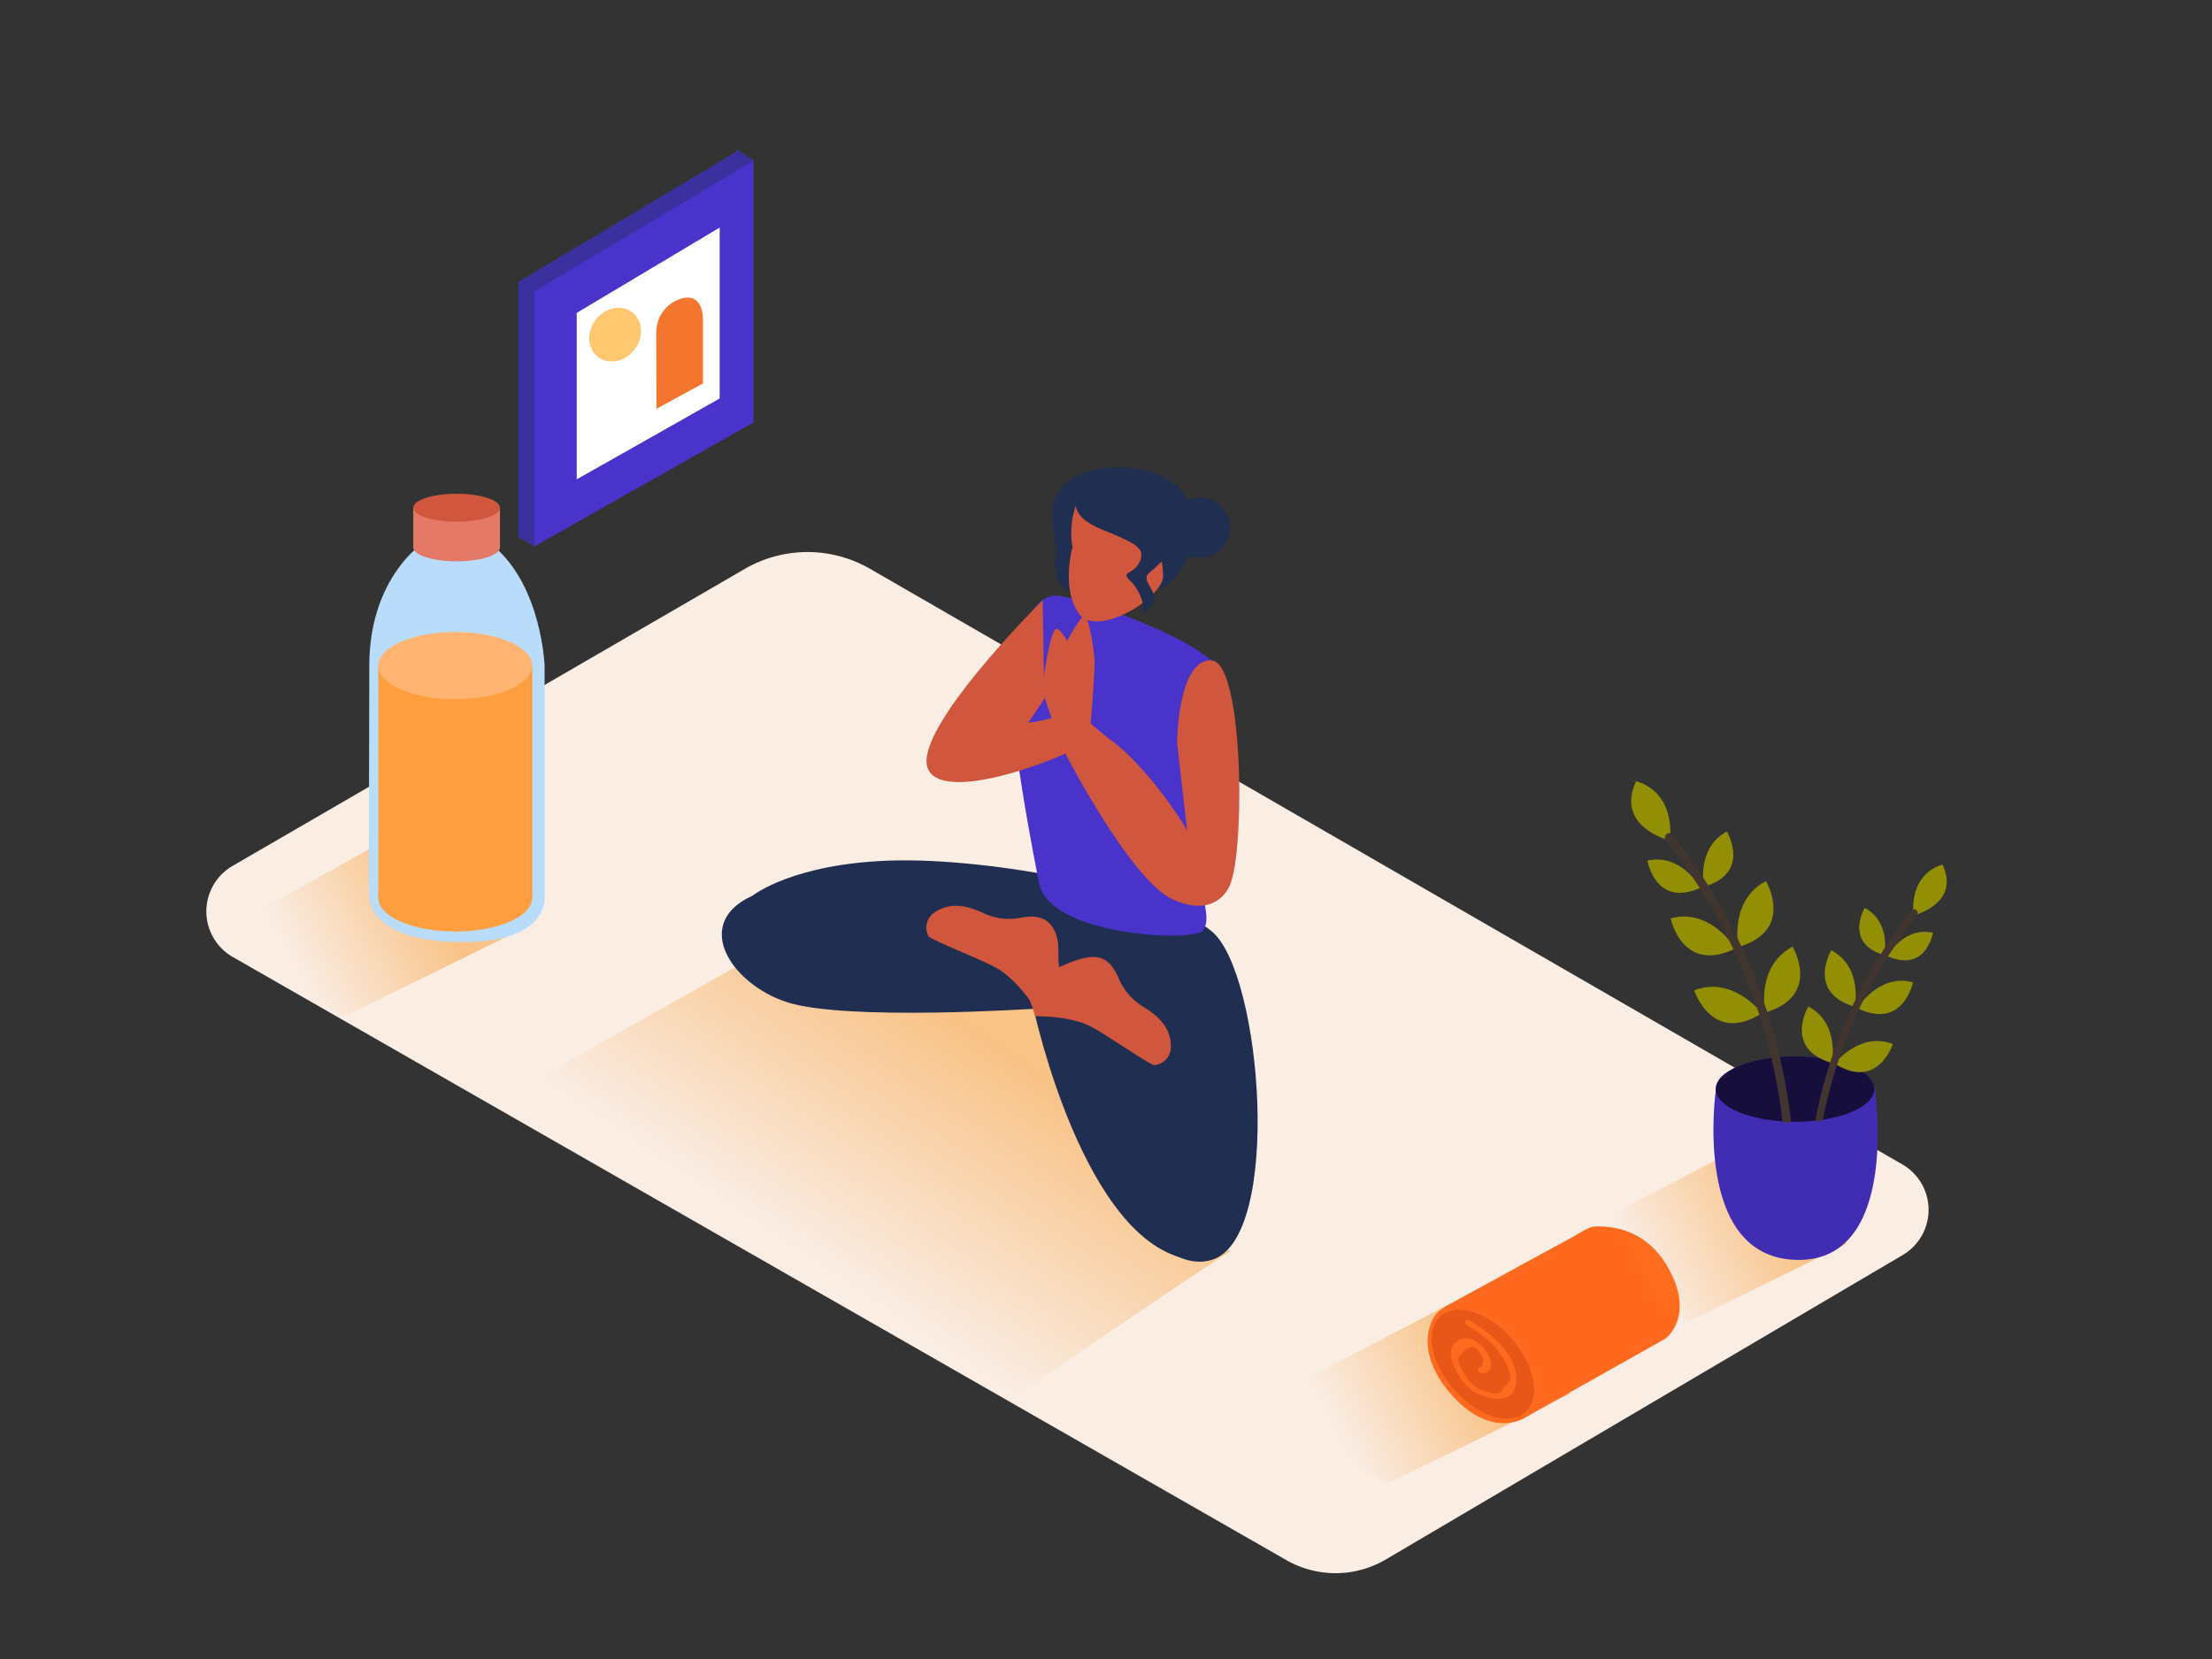 <svg data-name="Layer 1" xmlns="http://www.w3.org/2000/svg" xmlns:xlink="http://www.w3.org/1999/xlink" viewBox="0 0 400 300"><rect x="0" y="0" width="400" height="300" fill="#333333" stroke="none"/><defs><linearGradient id="linear-gradient" x1="145.79" y1="228.13" x2="174.84" y2="184.57" gradientUnits="userSpaceOnUse"><stop offset="0.01" stop-color="#f7931e" stop-opacity="0"/><stop offset="0.99" stop-color="#f7931e"/></linearGradient><linearGradient id="linear-gradient-2" x1="53.06" y1="175.15" x2="79.2" y2="161.35" xlink:href="#linear-gradient"/><linearGradient id="linear-gradient-3" x1="241.83" y1="260.22" x2="267.97" y2="246.43" xlink:href="#linear-gradient"/><linearGradient id="linear-gradient-4" x1="296.47" y1="230.75" x2="322.61" y2="216.96" xlink:href="#linear-gradient"/></defs><path d="M42.06,156.58l92.63-53.71a22.63,22.63,0,0,1,22.66,0L344,210.56a9.48,9.48,0,0,1,.07,16.39L250.6,282a17.91,17.91,0,0,1-18,.11L42.1,173.06A9.51,9.51,0,0,1,42.06,156.58Z" fill="#faede4"/><path d="M182.7,253,89.62,199.29l56.55-31.82L190.4,175l32,51.35C216.07,230.18,188.91,249,182.7,253Z" opacity="0.48" fill="url(#linear-gradient)"/><path d="M136.15,161.92s7.3-5.8,25.15-6.31,48.73,5.23,57.84,12.82,12.82,55.51,0,59.39S193,200.83,195,187.5s-49.94-11.14-49.94-11.14" fill="#202e51"/><path d="M187.9,159.69s-7.07-34.41-4.73-41.42,4.63-10.57,7.86-10.57,25.49,7.38,29.74,13.54-4,29.74-3.82,35.48,2.34,9.77.42,11.68S189.71,169.24,187.9,159.69Z" fill="#4933ca"/><path d="M214.67,150.13l-1.82-15.82s.11-15.12,6.2-14.9,6.16,37.43,2.94,41.41c0,0-2.42,5.23-9.93,1.82s-19.12-25.83-19.12-25.83,2.28-4.1,5.35-4.1S209.55,141.59,214.67,150.13Z" fill="#d0573d"/><path d="M186,174s-33.08-17.44-47.55-12.93-6.71,16.83,4,20.2,44.47,1.15,44.47,1.15S188.77,176,186,174Z" fill="#202e51"/><path d="M186.91,182.42s9.07,42.43,28.31,45.35-1.31-49.43-5-52.78" fill="#202e51"/><path d="M206.78,182.08a10.87,10.87,0,0,1-4.61-5.48c-1-2.08-2.24-3.66-4.74-3.54-3.95.18-7.93,3.67-13,3.64.61,2.22,2.06,4.12,2.72,7.06,2.13,0,7.06.19,10.34,2s7.49,4.87,11.1,6.86a3.29,3.29,0,0,0,3.13-3.47C211.73,185.85,209.41,183.65,206.78,182.08Z" fill="#d0573d"/><path d="M177.79,165.1a10.87,10.87,0,0,0,7.11.79c2.27-.34,4.28-.17,5.57,2,2,3.38-.35,6.52,2.47,10.7a15.37,15.37,0,0,0-5.67,3.76c-1.18-1.77-4.08-5.76-7.41-7.49s-8.22-3.52-11.87-5.42a3.29,3.29,0,0,1,1.15-4.54C171.91,163.08,175,163.79,177.79,165.1Z" fill="#d0573d"/><path d="M193.51,107s-3.17-1-2.68-6.12S188.37,90.81,193.27,87s17.49-3.57,21.26,3-.79,15.9-6.15,17" fill="#202e51"/><path d="M195.06,90.65c-.67.35-1.82,4.48-1.12,8.26,0,0-2.1,7.42,1.12,12s15-2.66,15.26-6.58S206.68,84.63,195.06,90.65Z" fill="#d0573d"/><path d="M194,89.3c1.06,1.35-1,3.91,5.35,6.48s7.83,3.46,6.74,5.84-3.61,1.59-1.65,3.47,2.9,5.35,2,6.25c0,0,3.14-2.25,2-4.35s-1.69-2.6-.3-3.69,4.26-3.77,4.16-6.25S204.66,86.45,199,86.74,194,89.3,194,89.3Z" fill="#202e51"/><circle cx="216.94" cy="95.41" r="5.45" fill="#202e51"/><path d="M202.34,135s-5.73-4.39-6.5-5.61.88-5.64,0-7.52-3.54-8.18-4.75-8.18-2.43,8.92-2.54,10.65,4.39,12.49,4.39,12.49" fill="#d0573d"/><path d="M136.26,29l-3.07-2,0,.42L93.73,51V97.08h0l2.92,1.71,1.2-3.85-.38,0,35.87-20.28V31.61l1.85-1Z" fill="#4933ca"/><path d="M136.26,29l-3.07-2,0,.42L93.73,51V97.08h0l2.92,1.71,1.2-3.85-.38,0,35.87-20.28V31.61l1.85-1Z" fill="#202e51" opacity="0.36"/><polygon points="96.65 52.68 136.26 29.04 136.26 76.39 96.65 98.79 96.65 52.68" fill="#4933ca"/><polygon points="104.29 56.58 130.14 41.15 130.14 72.06 104.29 86.68 104.29 56.58" fill="#fff"/><path d="M118.7,73.93l8.42-4.59V57.49s0-4.68-4-3.47a6.35,6.35,0,0,0-4.45,6Z" fill="#f4752d"/><ellipse cx="111.23" cy="60.51" rx="5.09" ry="4.43" transform="translate(-4.58 111.72) rotate(-52.4)" fill="#fec770"/><path d="M188.55,108.53s-23.85,23.65-20.72,30.56,28.38-3.56,28.92-5.18,1.19-12.41,1.19-14.14-1.08-8.85-1.94-8.42-4.64,7-5,9.06.11,8.74-.65,9.28-4.42,1-4.42,1l2.91-4.29Z" fill="#d0573d"/><path d="M95.45,167.48a6.14,6.14,0,0,1-1.07-1.75c-3.19-7.92-11.29-12.79-18.51-17.32l-38,21.36,24.32,14C73.34,178.45,84.39,172.95,95.45,167.48Z" opacity="0.48" fill="url(#linear-gradient-2)"/><path d="M75.78,98.77s-9,6.36-9,21.59-.17,41,0,42,.68,7.82,16.53,8,15.17-8,15.17-8v-42s-.51-14.26-9.2-21.59Z" fill="#b9dcfa"/><polyline points="74.73 91.82 74.73 98.98 90.41 98.98 90.41 91.82" fill="#e57967"/><ellipse cx="82.57" cy="91.82" rx="7.84" ry="2.53" fill="#d0573d"/><ellipse cx="82.57" cy="98.98" rx="7.84" ry="2.53" fill="#e57967"/><polyline points="68.42 120.36 68.42 162.37 96.25 162.37 96.25 120.36" fill="#ff9e3e"/><ellipse cx="82.33" cy="162.37" rx="13.92" ry="6.08" fill="#ff9e3e"/><ellipse cx="82.33" cy="120.36" rx="13.92" ry="6.08" fill="#ffb471"/><path d="M283.95,252a6.14,6.14,0,0,1-1.07-1.75c-3.19-7.92-9.77-11.84-17-16.37L226.4,254.33l24.32,14C261.84,263,272.89,257.51,283.95,252Z" opacity="0.48" fill="url(#linear-gradient-3)"/><path d="M260.31,237a12.82,12.82,0,0,1,2.2-1.36l14.12-7.74,5.54-3,2.77-1.52a23.33,23.33,0,0,1,2.58-1.41,5.85,5.85,0,0,1,2-.18,14.41,14.41,0,0,1,2.52.26,13.47,13.47,0,0,1,6.25,3,15.42,15.42,0,0,1,3.32,4.12c5.06,8.94-.47,12.91-.47,12.91L275.8,256.35s-6.51,4.37-14.14-5.11c-2.66-3.3-4.6-8-2.79-12.19A5.35,5.35,0,0,1,260.31,237Z" fill="#ff6a1e"/><ellipse cx="268.15" cy="246.68" rx="6.96" ry="11.6" transform="translate(-96.08 237.32) rotate(-41.14)" fill="#e85718"/><path d="M265.64,238.73c-.56-.32-1,.56-.47.88a21.06,21.06,0,0,1,5,3.77,12.71,12.71,0,0,1,1.83,2.49,10,10,0,0,1,.87,2.1,1.81,1.81,0,0,1-.8,2.65q-.67,2-2.5,1.18a6.32,6.32,0,0,1-2.25-.7,7.16,7.16,0,0,1-2.48-2.62,8.13,8.13,0,0,1-1.22-2.73q2.43-3.68,4-1.1a2.22,2.22,0,0,1,.25,2.57c-.6-.22-.82.76-.22,1,1.34.49,2.22-.63,1.93-2a6.05,6.05,0,0,0-3.42-4,2.8,2.8,0,0,0-3.73,1.71c-.49,1.91,1.32,4.94,2.5,6.36,2,2.46,8.8,4.63,9.24-.24C274.63,245,269.49,241,265.64,238.73Z" fill="#ff6a1e"/><path d="M316.47,209.41a5.31,5.31,0,0,1-2.1-1.7l-33.3,17.21,24.32,14c9.54-4.59,19-9.29,28.51-14C330.32,218,323.4,212.72,316.47,209.41Z" opacity="0.48" fill="url(#linear-gradient-4)"/><path d="M310.3,196.94s-4.51,30.78,14.88,30.89c18.62.1,13.82-31.26,13.82-31.26S325.46,184.79,310.3,196.94Z" fill="#4933ca"/><path d="M310.3,196.94s-4.51,30.78,14.88,30.89c18.62.1,13.82-31.26,13.82-31.26S325.46,184.79,310.3,196.94Z" opacity="0.11"/><ellipse cx="324.6" cy="196.94" rx="14.33" ry="5.92" fill="#4933ca"/><ellipse cx="324.6" cy="196.94" rx="14.33" ry="5.92" opacity="0.7"/><path d="M302,152s-10-2.4-6.15-10.71C295.9,141.28,302.77,142.64,302,152Z" fill="#938f05"/><path d="M308.12,160.36s-1.38-7.1,4.16-10C312.28,150.4,316.74,157.83,308.12,160.36Z" fill="#938f05"/><path d="M314.34,171.25s-1.65-8.49,5-11.92C319.32,159.33,324.66,168.23,314.34,171.25Z" fill="#938f05"/><path d="M319.17,183.11s-1.65-8.49,5-11.92C324.15,171.19,329.48,180.08,319.17,183.11Z" fill="#938f05"/><path d="M307.52,160.55s-3.52-6.32-9.61-4.93C297.91,155.63,299.3,164.18,307.52,160.55Z" fill="#938f05"/><path d="M313.83,171.51s-4.51-7.39-11.72-5.44C302.11,166.07,304.17,176.23,313.83,171.51Z" fill="#938f05"/><path d="M318.62,183.21s-5.29-6.85-12.25-4.12C306.37,179.09,309.54,189,318.62,183.21Z" fill="#938f05"/><path d="M322.35,202.92h.14a6.9,6.9,0,0,1,1.4.11.69.69,0,0,0,0-.14,102.38,102.38,0,0,0-21.53-52c-.62-.78-1.72.32-1.1,1.1a100.5,100.5,0,0,1,21.08,50.87Z" fill="#42352f"/><path d="M346,165.54s8.57-2.06,5.28-9.18C351.26,156.36,345.37,157.53,346,165.54Z" fill="#938f05"/><path d="M340.77,172.73s1.19-6.09-3.57-8.55C337.2,164.18,333.38,170.56,340.77,172.73Z" fill="#938f05"/><path d="M335.43,182.07s1.42-7.29-4.27-10.23C331.16,171.84,326.59,179.48,335.43,182.07Z" fill="#938f05"/><path d="M331.29,192.24S332.71,185,327,182C327,182,322.45,189.65,331.29,192.24Z" fill="#938f05"/><path d="M341.29,172.9s3-5.42,8.24-4.23C349.53,168.67,348.34,176,341.29,172.9Z" fill="#938f05"/><path d="M335.88,182.3s3.87-6.34,10.05-4.67C345.93,177.63,344.16,186.35,335.88,182.3Z" fill="#938f05"/><path d="M331.77,192.33s4.54-5.87,10.51-3.53C342.28,188.8,339.56,197.27,331.77,192.33Z" fill="#938f05"/><path d="M345.71,164.64a87.78,87.78,0,0,0-17.49,38.17c.45-.07.92-.14,1.38-.18a86.21,86.21,0,0,1,17-37C347.18,164.91,346.24,164,345.71,164.64Z" fill="#42352f"/></svg>